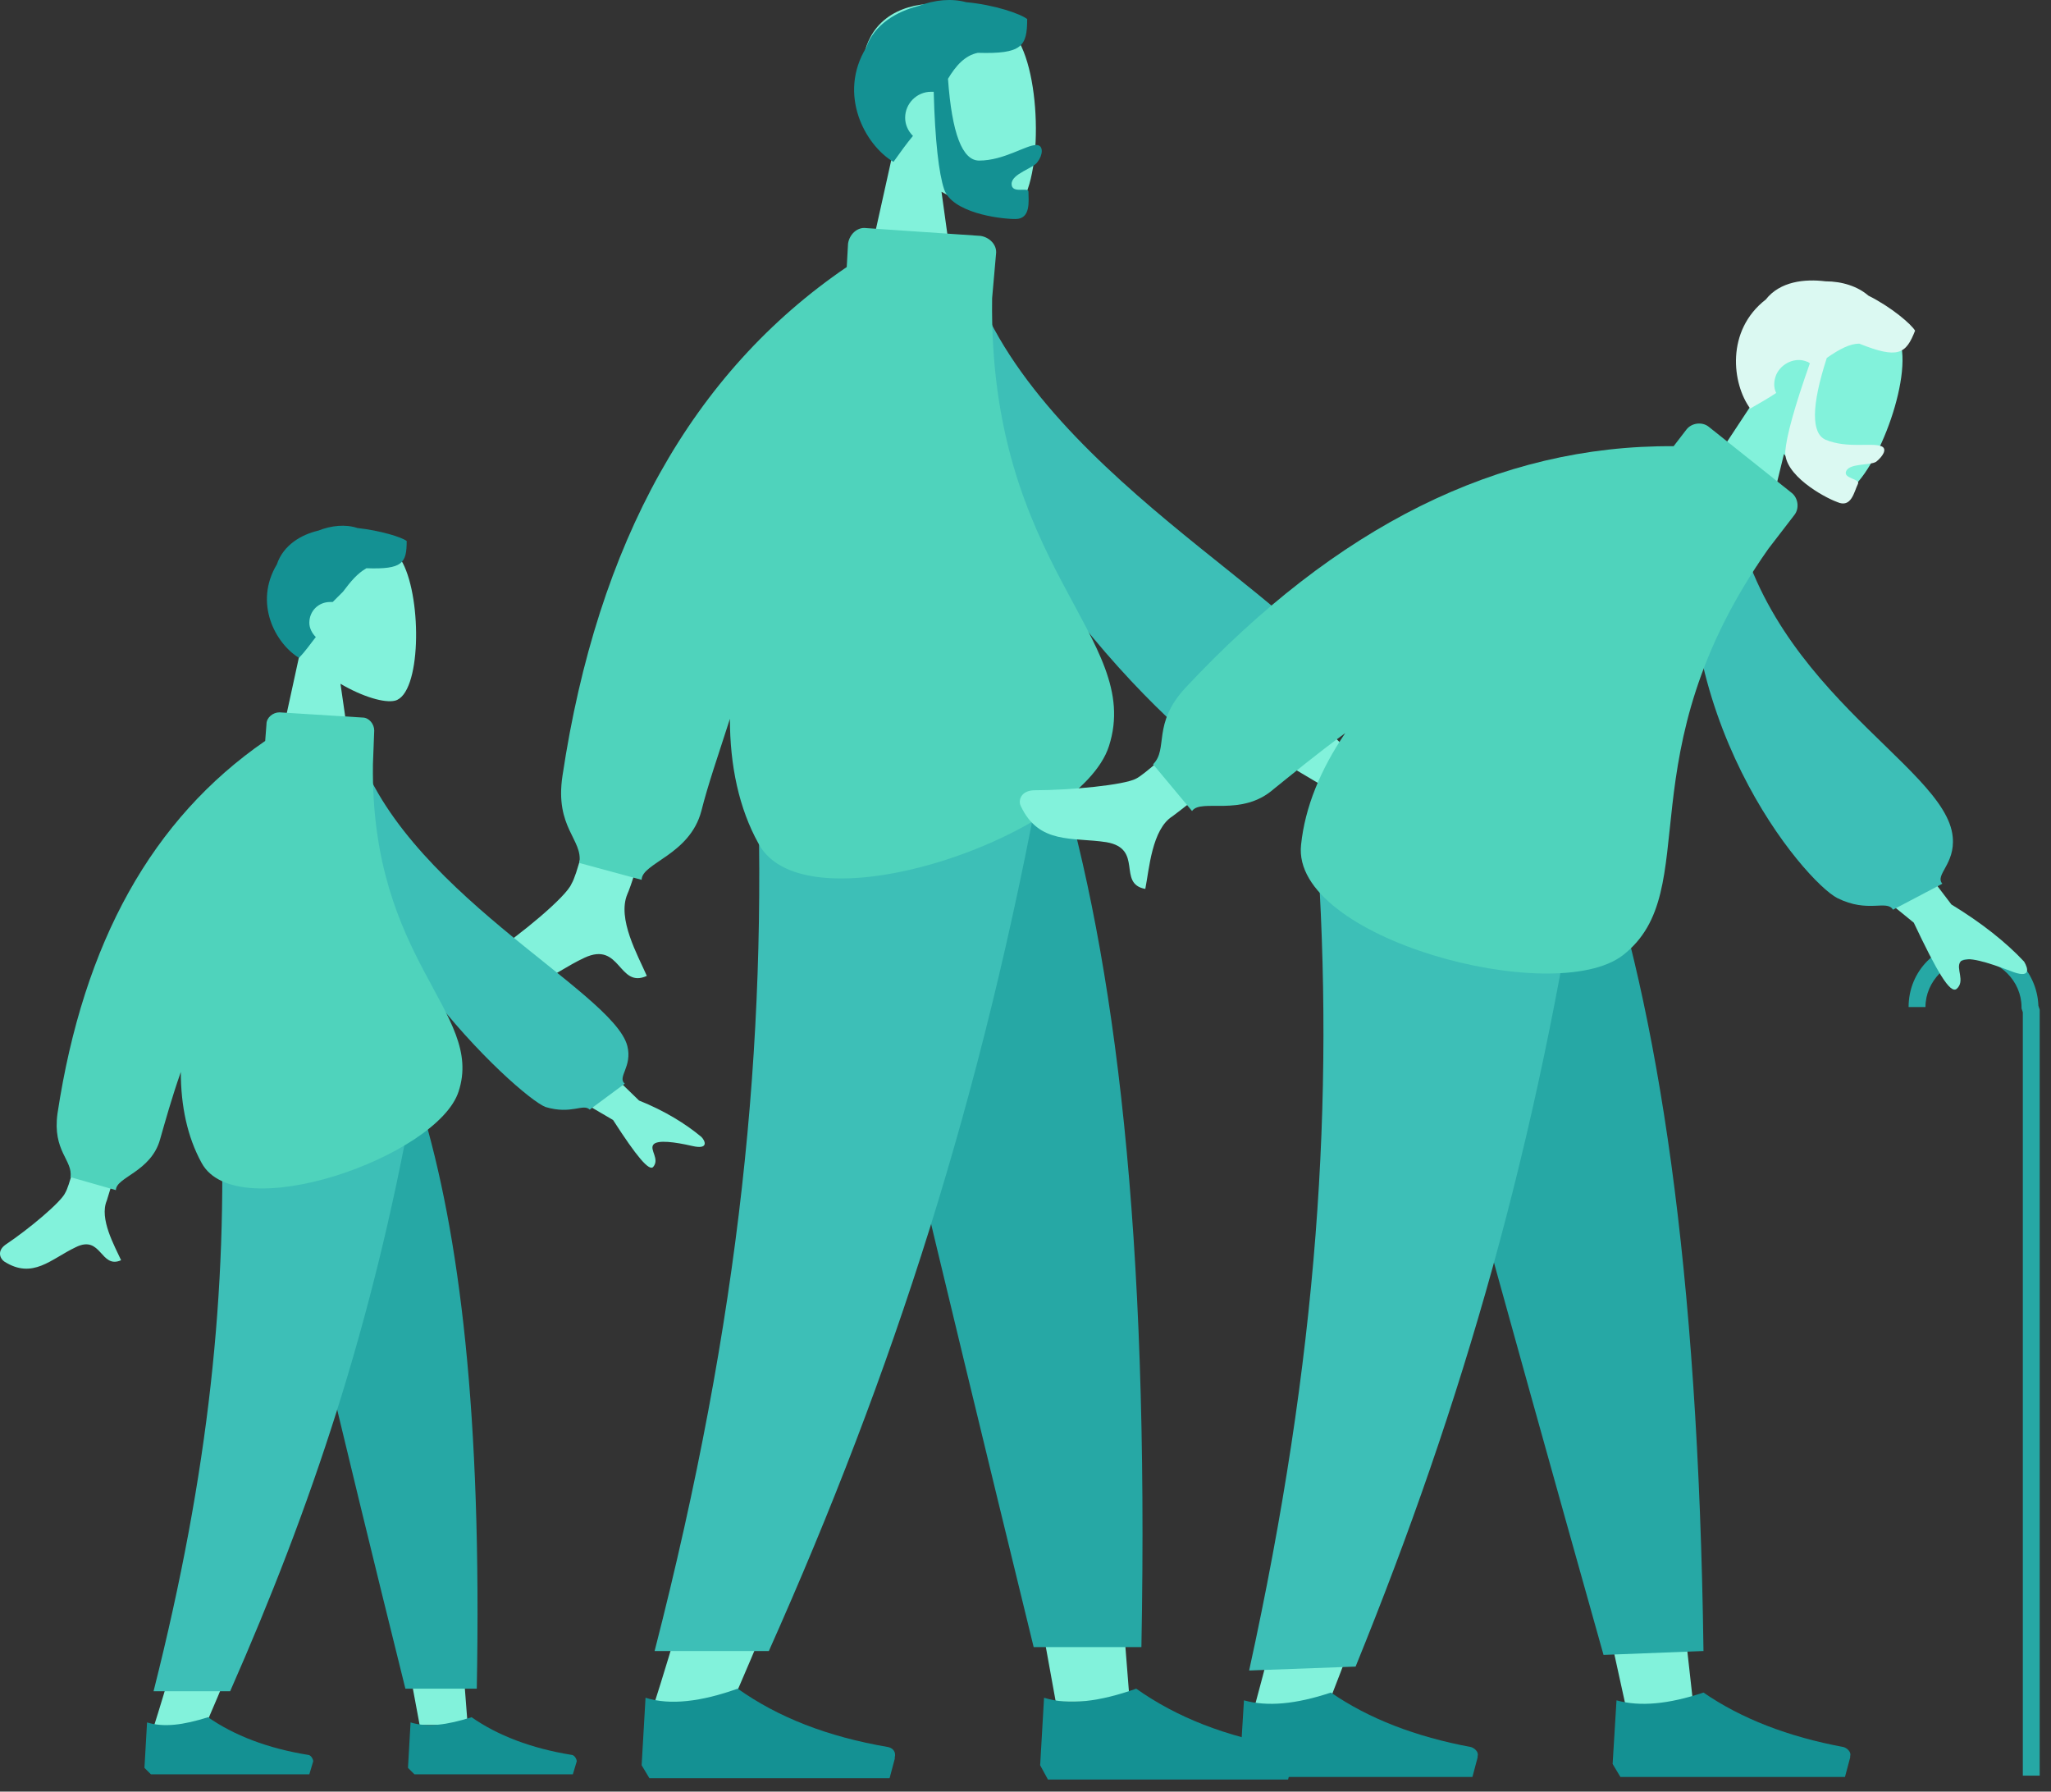 <svg width="158" height="138" viewBox="0 0 158 138" fill="none" xmlns="http://www.w3.org/2000/svg">
<rect x="0" y="0" width="158" height="138" fill="#333333" stroke="none"/>
<path d="M63.829 58.969L75.729 100.169L81.329 131.069H87.029L81.329 58.969H63.829Z" fill="#82F2DB"/>
<path d="M58.428 58.969C59.228 80.369 58.928 92.069 58.728 93.969C58.529 95.869 57.529 108.969 50.228 131.769H56.129C65.728 109.869 69.028 96.869 70.129 93.969C71.228 91.069 74.428 79.469 79.228 58.969H58.428Z" fill="#82F2DB"/>
<path d="M63.529 58.969C66.629 73.169 72.029 95.769 79.629 126.869H87.929C88.529 94.969 85.929 73.969 81.429 58.969H63.529Z" fill="#26A8A5"/>
<path d="M58.329 58.969C59.129 80.369 57.029 101.469 50.429 127.169H59.229C68.829 105.669 75.629 84.669 80.329 58.969H58.329Z" fill="#3DBFB7"/>
<path d="M49.429 135.969L49.729 130.769C51.629 131.369 54.029 131.069 56.829 130.069C59.929 132.269 63.729 133.769 68.429 134.569C68.829 134.669 69.029 134.969 68.929 135.369C68.929 135.369 68.929 135.369 68.929 135.469L68.529 136.969H56.829H50.029L49.429 135.969Z" fill="#149193"/>
<path d="M80.129 135.969L80.429 130.769C82.329 131.369 84.729 131.069 87.529 130.069C90.629 132.269 94.429 133.769 99.129 134.569C99.529 134.669 99.729 134.969 99.629 135.369C99.629 135.369 99.629 135.369 99.629 135.469L99.229 137.069H87.529H80.729L80.129 135.969Z" fill="#149193"/>
<path d="M68.829 11.569C67.329 9.769 66.329 7.669 66.429 5.169C66.929 -1.831 76.629 -0.231 78.529 3.269C80.429 6.769 80.229 15.769 77.729 16.369C76.729 16.669 74.629 15.969 72.529 14.769L73.829 24.169H66.029L68.829 11.569Z" fill="#82F2DB"/>
<path d="M73.029 6.069C73.329 10.269 74.129 12.369 75.429 12.369C77.329 12.369 79.029 11.169 79.829 11.169C80.429 11.169 80.329 11.969 79.929 12.469C79.629 12.969 77.929 13.369 77.929 14.169C77.929 14.969 79.229 14.369 79.229 14.769C79.229 15.469 79.429 16.869 78.229 16.869C76.929 16.869 73.329 16.369 72.729 14.569C72.329 13.369 72.029 10.869 71.929 7.069C71.829 7.069 71.729 7.069 71.729 7.069C70.629 7.069 69.729 7.969 69.729 9.069C69.729 9.569 69.929 10.069 70.329 10.469C69.829 11.069 69.329 11.769 68.829 12.469C66.629 11.169 64.529 7.269 66.729 3.669C67.329 1.869 69.129 0.869 70.729 0.469C72.029 -0.031 73.329 -0.131 74.429 0.169C76.629 0.369 78.629 1.069 79.129 1.469C79.129 3.569 78.729 4.169 75.329 4.069C74.329 4.269 73.629 5.069 73.029 6.069Z" fill="#149193"/>
<path d="M95.129 49.269L104.329 58.269C107.029 59.369 109.229 60.669 110.929 62.069C111.329 62.569 111.729 63.469 109.929 63.069C108.129 62.669 106.229 62.369 105.829 62.969C105.529 63.569 106.529 64.469 105.829 65.269C105.429 65.769 104.029 64.169 101.629 60.369L92.029 54.669L95.129 49.269ZM49.929 41.169H57.029C51.629 58.769 48.729 68.069 48.329 68.869C47.529 70.769 49.129 73.569 49.829 75.169C47.629 76.169 47.829 72.469 45.029 73.769C42.429 74.969 40.529 77.169 37.529 75.269C37.129 75.069 36.729 74.169 37.729 73.569C40.129 71.969 43.629 69.069 44.029 68.069C44.829 66.769 46.729 57.769 49.929 41.169Z" fill="#82F2DB"/>
<path d="M71.728 20.869L74.528 20.369C78.928 36.069 101.829 46.769 103.229 52.669C103.729 54.869 102.229 55.869 103.029 56.569L99.329 59.269C98.728 58.569 97.428 59.869 94.629 58.969C91.829 57.969 71.728 39.469 71.728 20.869Z" fill="#3DBFB7"/>
<path d="M76.429 22.969C76.129 43.769 88.129 49.069 85.429 57.469C83.229 64.369 62.029 71.769 58.429 64.969C56.929 62.269 56.229 58.969 56.229 55.369C55.329 58.169 54.529 60.469 54.029 62.469C53.129 65.869 49.429 66.469 49.429 67.769L44.629 66.469C44.929 64.669 42.729 63.769 43.329 59.769C46.029 41.769 53.329 28.669 65.229 20.569L65.329 18.769C65.429 18.069 66.029 17.469 66.729 17.569L75.529 18.169C76.229 18.269 76.829 18.869 76.729 19.569L76.429 22.969Z" fill="#4FD3BC"/>
<path d="M20.628 85.169L28.528 112.469L32.328 132.869H36.028L32.328 85.169H20.628Z" fill="#82F2DB"/>
<path d="M17.128 85.169C17.729 99.369 17.428 107.069 17.328 108.369C17.229 109.669 16.529 118.269 11.729 133.369H15.629C21.928 118.869 24.128 110.269 24.928 108.369C25.729 106.469 27.828 98.769 30.928 85.169H17.128Z" fill="#82F2DB"/>
<path d="M20.529 85.169C22.629 94.569 26.129 109.569 31.229 130.069H36.729C37.129 108.969 35.429 95.069 32.429 85.169H20.529Z" fill="#26A8A5"/>
<path d="M17.029 85.169C17.529 99.369 16.129 113.269 11.829 130.269H17.729C24.029 115.969 28.629 102.169 31.729 85.169H17.029Z" fill="#3DBFB7"/>
<path d="M11.128 136.169L11.328 132.669C12.628 133.069 14.128 132.869 16.028 132.269C18.028 133.669 20.628 134.669 23.728 135.169C23.928 135.169 24.128 135.469 24.128 135.669L23.828 136.669H16.128H11.628L11.128 136.169Z" fill="#149193"/>
<path d="M31.429 136.169L31.629 132.669C32.929 133.069 34.429 132.869 36.329 132.269C38.329 133.669 40.929 134.669 44.029 135.169C44.229 135.169 44.429 135.469 44.429 135.669L44.129 136.669H36.429H31.929L31.429 136.169Z" fill="#149193"/>
<path d="M23.129 50.169C21.929 48.769 21.129 46.969 21.229 44.969C21.629 39.269 29.529 40.569 31.029 43.369C32.529 46.269 32.429 53.469 30.429 53.969C29.629 54.169 27.929 53.669 26.229 52.669L27.329 60.269H20.929L23.129 50.169Z" fill="#82F2DB"/>
<path d="M25.629 46.369C25.529 46.369 25.529 46.369 25.429 46.369C24.529 46.369 23.829 47.069 23.829 47.969C23.829 48.369 24.029 48.769 24.329 49.069C23.929 49.569 23.529 50.169 23.029 50.669C21.229 49.569 19.529 46.469 21.329 43.469C21.829 41.969 23.229 41.169 24.529 40.869C25.529 40.469 26.629 40.369 27.529 40.669C29.329 40.869 30.929 41.369 31.329 41.669C31.329 43.369 31.029 43.869 28.229 43.769C27.529 44.169 27.029 44.769 26.429 45.569" fill="#149193"/>
<path d="M42.429 78.169L49.229 84.769C51.229 85.569 52.829 86.569 54.029 87.569C54.329 87.869 54.629 88.569 53.329 88.269C52.029 87.969 50.629 87.769 50.329 88.169C50.029 88.569 50.829 89.269 50.329 89.869C50.029 90.269 49.029 89.069 47.229 86.269L40.229 82.169L42.429 78.169ZM9.329 72.169H14.529C10.529 85.069 8.429 91.769 8.229 92.469C7.629 93.869 8.829 95.969 9.329 97.069C7.729 97.769 7.829 95.069 5.829 96.069C3.929 96.969 2.529 98.569 0.329 97.169C0.029 96.969 -0.271 96.369 0.429 95.869C2.229 94.669 4.729 92.569 5.029 91.869C5.629 90.869 7.029 84.369 9.329 72.169Z" fill="#82F2DB"/>
<path d="M25.229 57.369L27.328 56.969C30.628 68.469 47.228 76.269 48.328 80.569C48.728 82.169 47.529 82.969 48.129 83.469L45.428 85.469C44.928 84.969 44.029 85.869 42.029 85.269C39.928 84.469 25.229 70.969 25.229 57.369Z" fill="#3DBFB7"/>
<path d="M28.729 58.869C28.529 74.069 37.329 77.969 35.329 84.069C33.729 89.069 18.229 94.569 15.529 89.569C14.429 87.569 13.929 85.169 13.929 82.569C13.229 84.569 12.729 86.369 12.329 87.769C11.629 90.269 8.929 90.669 8.929 91.669L5.429 90.669C5.629 89.369 4.029 88.669 4.429 85.769C6.429 72.569 11.729 63.069 20.429 57.069L20.529 55.769C20.529 55.269 21.029 54.869 21.529 54.869L27.929 55.269C28.429 55.269 28.829 55.769 28.829 56.269L28.729 58.869Z" fill="#4FD3BC"/>
<path d="M157.129 136.769H155.829V77.969L155.729 77.669V77.569C155.729 75.569 154.029 73.869 152.029 73.869C150.029 73.869 148.329 75.569 148.329 77.569H147.029C147.029 74.769 149.229 72.569 152.029 72.569C154.729 72.569 156.929 74.769 157.029 77.469L157.129 77.769V136.769Z" fill="#26A8A5"/>
<path d="M143.029 60.069L150.329 69.669C152.629 71.069 154.529 72.569 155.929 74.069C156.229 74.569 156.529 75.469 154.829 74.769C153.229 74.169 151.429 73.569 151.029 74.069C150.629 74.569 151.429 75.569 150.729 76.169C150.229 76.569 149.229 74.869 147.429 71.069L139.329 64.469L143.029 60.069Z" fill="#82F2DB"/>
<path d="M106.529 64.569L118.929 102.669L125.229 131.369L130.429 131.169L122.929 63.969L106.529 64.569Z" fill="#82F2DB"/>
<path d="M101.529 64.769C102.929 84.769 103.029 95.669 102.929 97.469C102.829 99.269 102.229 111.469 96.228 132.969L101.729 132.769C109.929 112.069 112.729 99.769 113.629 97.069C114.529 94.369 117.229 83.369 121.029 64.069L101.529 64.769Z" fill="#82F2DB"/>
<path d="M106.329 64.569C109.629 77.669 115.429 98.669 123.529 127.469L131.229 127.169C130.829 97.369 127.729 77.869 123.029 63.969L106.329 64.569Z" fill="#26A8A5"/>
<path d="M101.429 64.769C102.829 84.769 101.529 104.469 96.228 128.669L104.429 128.369C112.729 107.969 118.429 88.169 122.029 64.069L101.429 64.769Z" fill="#3DBFB7"/>
<path d="M95.529 135.869L95.829 130.969C97.629 131.469 99.829 131.269 102.529 130.369C105.429 132.369 109.029 133.769 113.329 134.569C113.629 134.669 113.929 134.969 113.829 135.269C113.829 135.269 113.829 135.269 113.829 135.369L113.429 136.869H102.529H96.129L95.529 135.869Z" fill="#149193"/>
<path d="M124.229 135.869L124.529 130.969C126.329 131.469 128.529 131.269 131.229 130.369C134.129 132.369 137.729 133.769 142.029 134.569C142.329 134.669 142.629 134.969 142.529 135.269C142.529 135.269 142.529 135.269 142.529 135.369L142.129 136.869H131.229H124.829L124.229 135.869Z" fill="#149193"/>
<path d="M135.129 30.869C134.429 28.769 134.329 26.569 135.329 24.569C138.229 18.669 146.029 23.369 146.529 27.069C146.929 30.769 143.629 38.469 141.329 38.169C140.429 38.069 138.829 36.769 137.429 34.969L135.329 43.569L128.529 40.869L135.129 30.869Z" fill="#82F2DB"/>
<path d="M140.729 27.569C139.529 31.269 139.529 33.369 140.629 33.869C142.329 34.569 144.129 34.069 144.929 34.369C145.429 34.569 145.029 35.169 144.529 35.569C144.029 35.869 142.529 35.669 142.229 36.269C141.929 36.869 143.329 36.869 143.129 37.269C142.829 37.869 142.629 39.169 141.529 38.669C140.429 38.269 137.429 36.569 137.529 34.769C137.629 33.569 138.229 31.369 139.429 27.969C139.329 27.969 139.329 27.869 139.229 27.869C138.329 27.469 137.229 27.969 136.829 28.869C136.629 29.369 136.629 29.869 136.829 30.269C136.229 30.669 135.529 31.069 134.829 31.469C133.429 29.569 132.929 25.469 136.029 23.069C137.129 21.669 139.029 21.469 140.629 21.669C141.929 21.669 143.129 22.069 143.929 22.769C145.729 23.669 147.229 24.969 147.529 25.469C146.829 27.269 146.229 27.669 143.229 26.469C142.529 26.469 141.729 26.869 140.729 27.569Z" fill="#DBF9F2"/>
<path d="M106.129 42.269L111.629 46.069C98.129 56.769 91.029 62.369 90.329 62.869C88.729 63.869 88.529 66.969 88.229 68.469C86.029 68.069 88.129 65.369 85.229 64.869C82.629 64.469 80.029 65.069 78.629 62.069C78.429 61.669 78.629 60.869 79.729 60.869C82.429 60.869 86.629 60.469 87.529 59.969C88.729 59.369 94.929 53.469 106.129 42.269Z" fill="#82F2DB"/>
<path d="M130.629 37.869L133.329 37.769C135.329 52.869 149.929 58.869 150.429 64.469C150.629 66.569 149.029 67.369 149.629 68.069L145.829 70.069C145.329 69.269 143.929 70.369 141.529 69.169C139.029 67.869 128.029 55.069 130.629 37.869Z" fill="#3DBFB7"/>
<path d="M136.229 42.269C125.029 58.169 131.429 68.569 125.029 73.569C119.729 77.669 99.429 72.269 100.229 65.069C100.529 62.169 101.729 59.269 103.629 56.469C101.429 58.069 99.629 59.569 98.129 60.769C95.629 62.969 92.529 61.469 91.829 62.469L88.829 58.869C90.029 57.669 88.729 55.769 91.329 52.969C102.929 40.569 115.429 34.269 128.929 34.369L129.929 33.069C130.329 32.569 131.129 32.469 131.629 32.869L138.029 37.969C138.529 38.369 138.629 39.169 138.229 39.669L136.229 42.269Z" fill="#4FD3BC"/>
</svg>